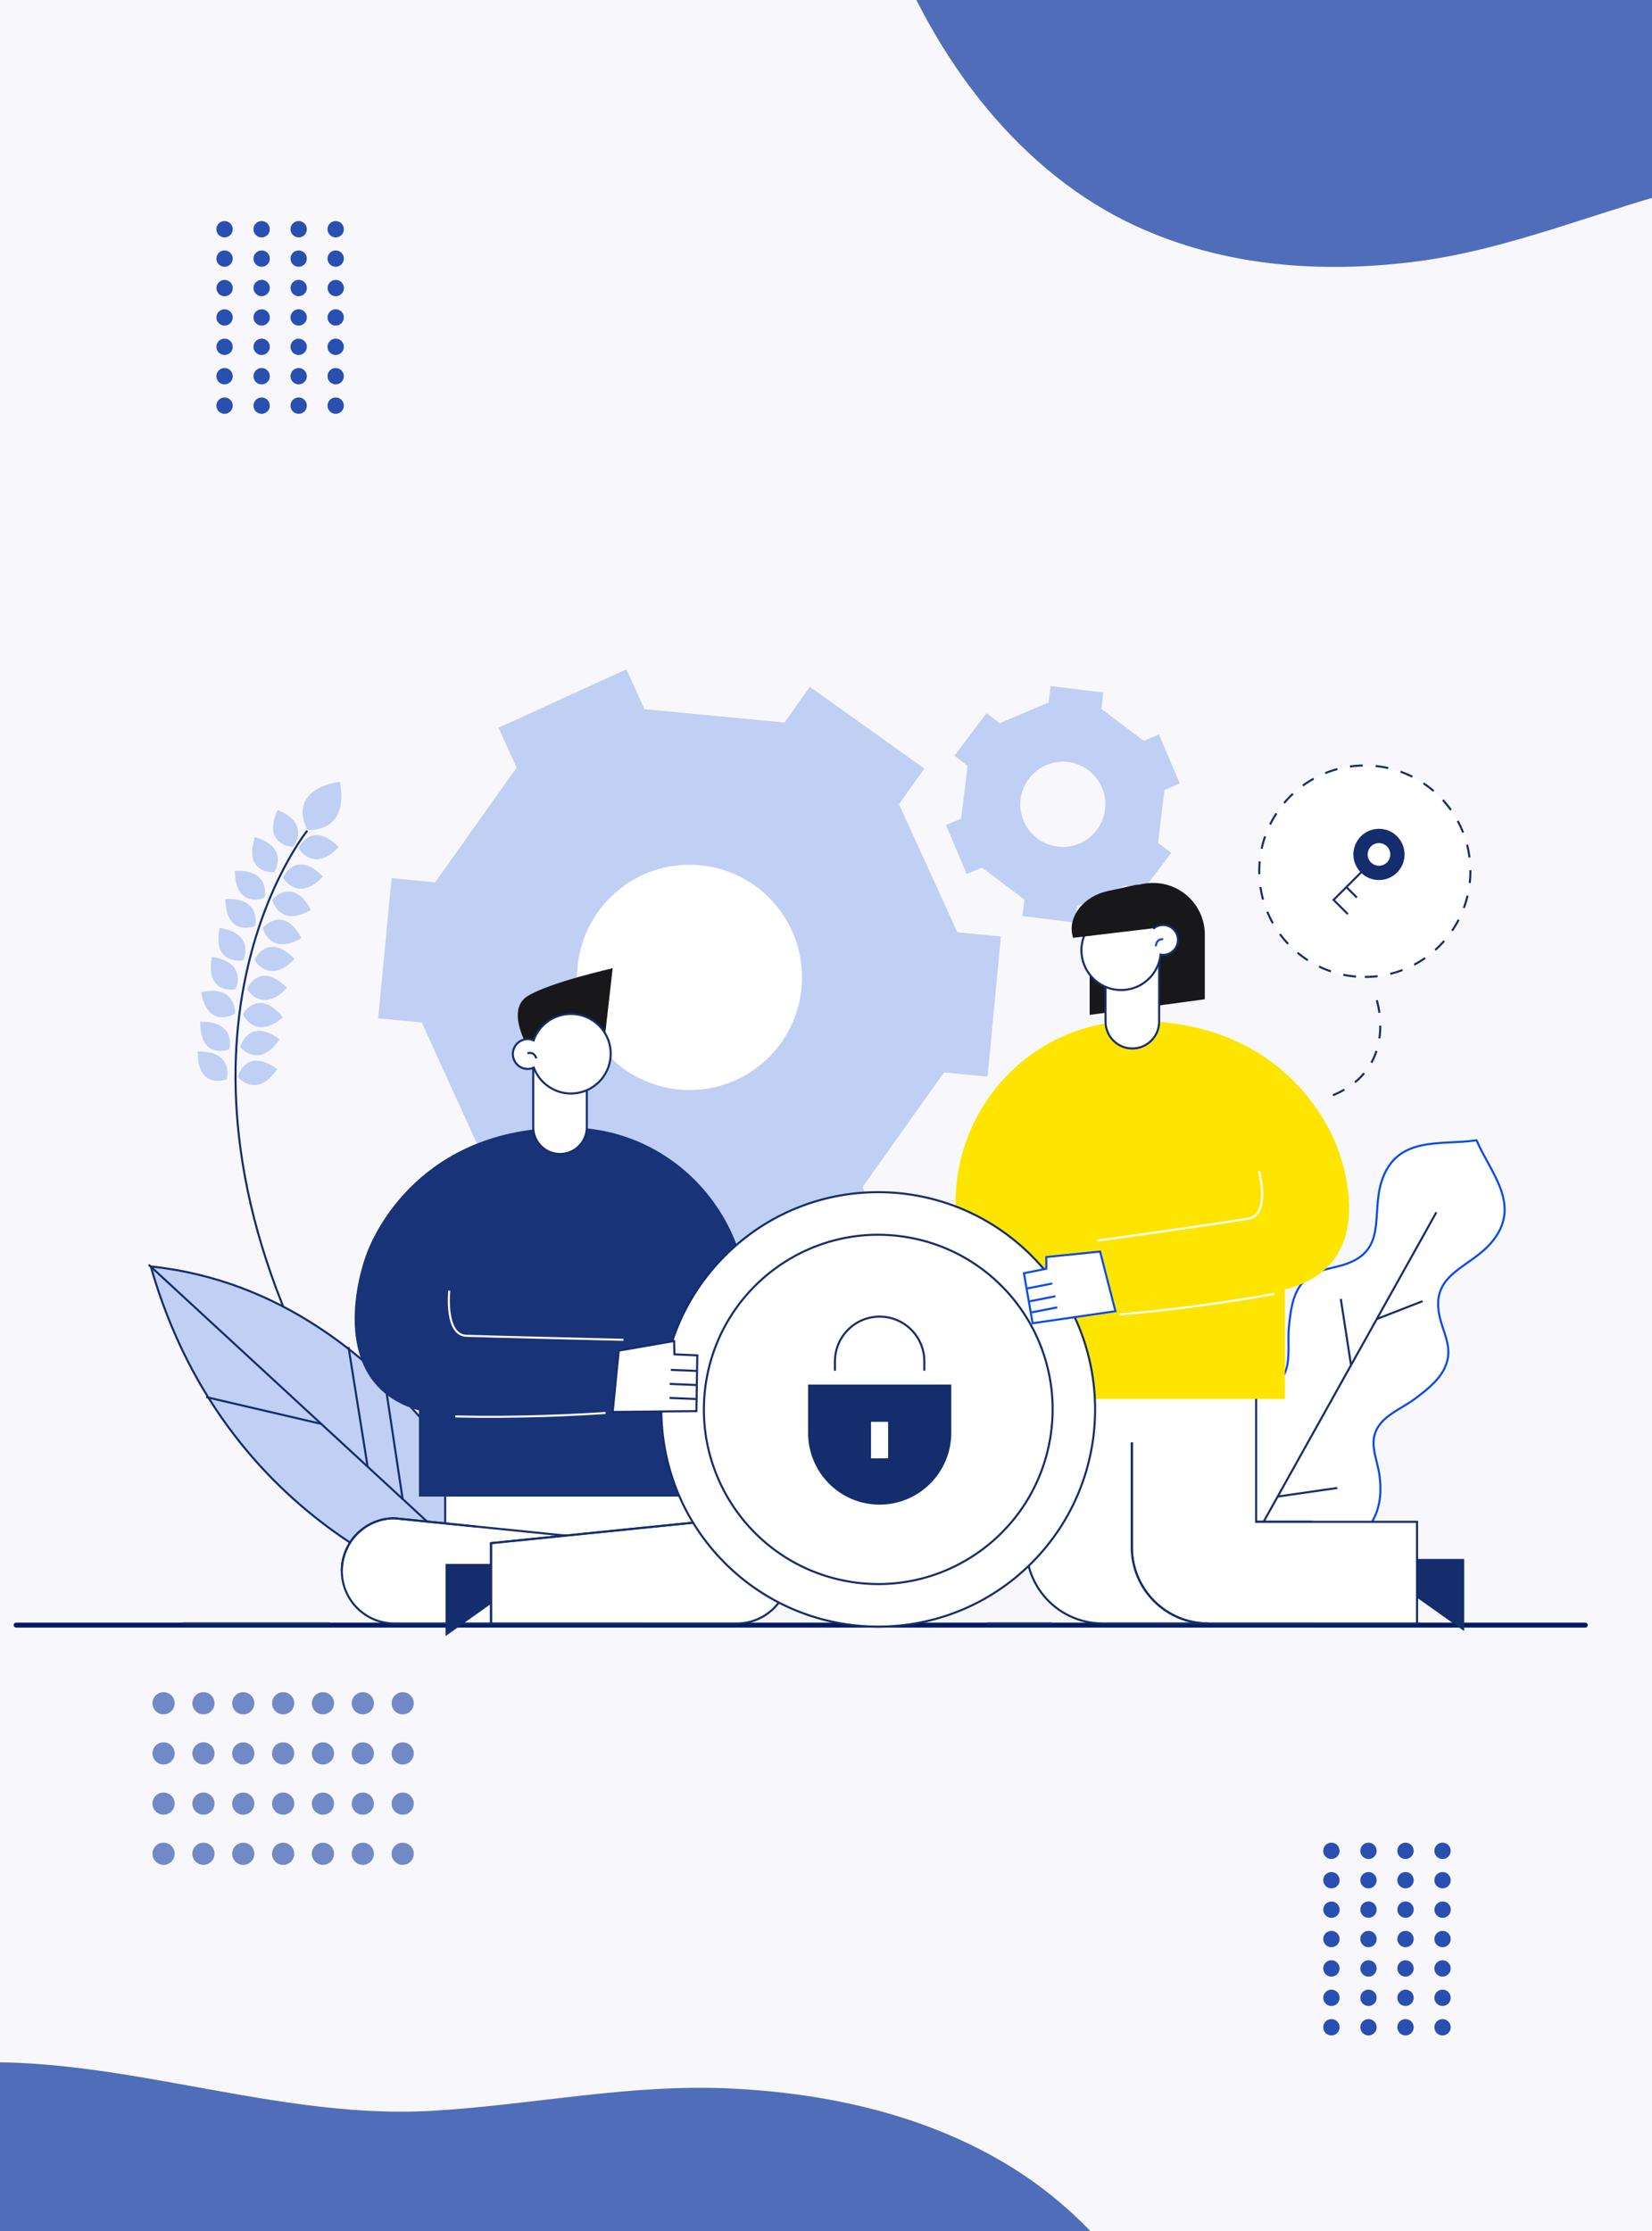 <svg width="800" height="1080" viewBox="0 0 800 1080" fill="none" xmlns="http://www.w3.org/2000/svg">
<g clipPath="url(#clip0_1_2818)">
<rect width="800" height="1080" fill="#F8F8FC"/>
<path d="M364.386 414.692C366.575 414.692 368.35 412.919 368.35 410.731C368.35 408.543 366.575 406.77 364.386 406.77C362.197 406.77 360.422 408.543 360.422 410.731C360.422 412.919 362.197 414.692 364.386 414.692Z" fill="#2950B1"/>
<path d="M382.344 414.692C384.534 414.692 386.309 412.919 386.309 410.731C386.309 408.543 384.534 406.77 382.344 406.77C380.155 406.77 378.38 408.543 378.38 410.731C378.38 412.919 380.155 414.692 382.344 414.692Z" fill="#2950B1"/>
<path d="M400.273 414.692C402.462 414.692 404.237 412.919 404.237 410.731C404.237 408.543 402.462 406.77 400.273 406.77C398.083 406.77 396.309 408.543 396.309 410.731C396.309 412.919 398.083 414.692 400.273 414.692Z" fill="#2950B1"/>
<path d="M418.201 414.692C420.391 414.692 422.166 412.919 422.166 410.731C422.166 408.543 420.391 406.77 418.201 406.77C416.012 406.77 414.237 408.543 414.237 410.731C414.237 412.919 416.012 414.692 418.201 414.692Z" fill="#2950B1"/>
<path d="M364.386 428.917C366.575 428.917 368.35 427.143 368.35 424.955C368.35 422.768 366.575 420.994 364.386 420.994C362.197 420.994 360.422 422.768 360.422 424.955C360.422 427.143 362.197 428.917 364.386 428.917Z" fill="#2950B1"/>
<path d="M382.344 428.917C384.534 428.917 386.309 427.143 386.309 424.955C386.309 422.768 384.534 420.994 382.344 420.994C380.155 420.994 378.38 422.768 378.38 424.955C378.38 427.143 380.155 428.917 382.344 428.917Z" fill="#2950B1"/>
<path d="M400.273 428.917C402.462 428.917 404.237 427.143 404.237 424.955C404.237 422.768 402.462 420.994 400.273 420.994C398.083 420.994 396.309 422.768 396.309 424.955C396.309 427.143 398.083 428.917 400.273 428.917Z" fill="#2950B1"/>
<path d="M418.201 428.917C420.391 428.917 422.166 427.143 422.166 424.955C422.166 422.768 420.391 420.994 418.201 420.994C416.012 420.994 414.237 422.768 414.237 424.955C414.237 427.143 416.012 428.917 418.201 428.917Z" fill="#2950B1"/>
<path d="M368.265 440.139C368.768 438.01 367.449 435.877 365.318 435.374C363.188 434.871 361.053 436.19 360.55 438.319C360.047 440.448 361.366 442.581 363.497 443.084C365.627 443.587 367.762 442.268 368.265 440.139Z" fill="#2950B1"/>
<path d="M386.265 439.82C386.616 437.661 385.148 435.626 382.987 435.276C380.826 434.925 378.79 436.392 378.439 438.551C378.089 440.711 379.556 442.746 381.717 443.096C383.878 443.447 385.914 441.98 386.265 439.82Z" fill="#2950B1"/>
<path d="M404.206 439.835C404.557 437.675 403.089 435.64 400.928 435.29C398.767 434.939 396.731 436.406 396.38 438.565C396.029 440.725 397.497 442.76 399.658 443.11C401.819 443.461 403.855 441.994 404.206 439.835Z" fill="#2950B1"/>
<path d="M422.147 439.848C422.497 437.689 421.03 435.654 418.869 435.303C416.708 434.953 414.671 436.419 414.321 438.579C413.97 440.739 415.437 442.773 417.599 443.124C419.76 443.474 421.796 442.008 422.147 439.848Z" fill="#2950B1"/>
<path d="M364.386 457.397C366.575 457.397 368.35 455.623 368.35 453.435C368.35 451.248 366.575 449.474 364.386 449.474C362.197 449.474 360.422 451.248 360.422 453.435C360.422 455.623 362.197 457.397 364.386 457.397Z" fill="#2950B1"/>
<path d="M382.344 457.397C384.534 457.397 386.309 455.623 386.309 453.435C386.309 451.248 384.534 449.474 382.344 449.474C380.155 449.474 378.38 451.248 378.38 453.435C378.38 455.623 380.155 457.397 382.344 457.397Z" fill="#2950B1"/>
<path d="M400.273 457.397C402.462 457.397 404.237 455.623 404.237 453.435C404.237 451.248 402.462 449.474 400.273 449.474C398.083 449.474 396.309 451.248 396.309 453.435C396.309 455.623 398.083 457.397 400.273 457.397Z" fill="#2950B1"/>
<path d="M418.201 457.397C420.391 457.397 422.166 455.623 422.166 453.435C422.166 451.248 420.391 449.474 418.201 449.474C416.012 449.474 414.237 451.248 414.237 453.435C414.237 455.623 416.012 457.397 418.201 457.397Z" fill="#2950B1"/>
<path d="M364.386 471.621C366.575 471.621 368.35 469.848 368.35 467.66C368.35 465.472 366.575 463.699 364.386 463.699C362.197 463.699 360.422 465.472 360.422 467.66C360.422 469.848 362.197 471.621 364.386 471.621Z" fill="#2950B1"/>
<path d="M382.344 471.621C384.534 471.621 386.309 469.848 386.309 467.66C386.309 465.472 384.534 463.699 382.344 463.699C380.155 463.699 378.38 465.472 378.38 467.66C378.38 469.848 380.155 471.621 382.344 471.621Z" fill="#2950B1"/>
<path d="M400.273 471.621C402.462 471.621 404.237 469.848 404.237 467.66C404.237 465.472 402.462 463.699 400.273 463.699C398.083 463.699 396.309 465.472 396.309 467.66C396.309 469.848 398.083 471.621 400.273 471.621Z" fill="#2950B1"/>
<path d="M418.201 471.621C420.391 471.621 422.166 469.848 422.166 467.66C422.166 465.472 420.391 463.699 418.201 463.699C416.012 463.699 414.237 465.472 414.237 467.66C414.237 469.848 416.012 471.621 418.201 471.621Z" fill="#2950B1"/>
<path d="M364.386 485.847C366.575 485.847 368.35 484.073 368.35 481.885C368.35 479.697 366.575 477.924 364.386 477.924C362.197 477.924 360.422 479.697 360.422 481.885C360.422 484.073 362.197 485.847 364.386 485.847Z" fill="#2950B1"/>
<path d="M382.344 485.847C384.534 485.847 386.309 484.073 386.309 481.885C386.309 479.697 384.534 477.924 382.344 477.924C380.155 477.924 378.38 479.697 378.38 481.885C378.38 484.073 380.155 485.847 382.344 485.847Z" fill="#2950B1"/>
<path d="M400.273 485.847C402.462 485.847 404.237 484.073 404.237 481.885C404.237 479.697 402.462 477.924 400.273 477.924C398.083 477.924 396.309 479.697 396.309 481.885C396.309 484.073 398.083 485.847 400.273 485.847Z" fill="#2950B1"/>
<path d="M418.201 485.847C420.391 485.847 422.166 484.073 422.166 481.885C422.166 479.697 420.391 477.924 418.201 477.924C416.012 477.924 414.237 479.697 414.237 481.885C414.237 484.073 416.012 485.847 418.201 485.847Z" fill="#2950B1"/>
<path d="M364.386 500.101C366.575 500.101 368.35 498.328 368.35 496.14C368.35 493.952 366.575 492.179 364.386 492.179C362.197 492.179 360.422 493.952 360.422 496.14C360.422 498.328 362.197 500.101 364.386 500.101Z" fill="#2950B1"/>
<path d="M382.344 500.101C384.534 500.101 386.309 498.328 386.309 496.14C386.309 493.952 384.534 492.179 382.344 492.179C380.155 492.179 378.38 493.952 378.38 496.14C378.38 498.328 380.155 500.101 382.344 500.101Z" fill="#2950B1"/>
<path d="M400.273 500.101C402.462 500.101 404.237 498.328 404.237 496.14C404.237 493.952 402.462 492.179 400.273 492.179C398.083 492.179 396.309 493.952 396.309 496.14C396.309 498.328 398.083 500.101 400.273 500.101Z" fill="#2950B1"/>
<path d="M418.201 500.101C420.391 500.101 422.166 498.328 422.166 496.14C422.166 493.952 420.391 492.179 418.201 492.179C416.012 492.179 414.237 493.952 414.237 496.14C414.237 498.328 416.012 500.101 418.201 500.101Z" fill="#2950B1"/>
<path d="M195.201 829.909C198.168 829.805 200.489 827.317 200.385 824.352C200.281 821.387 197.792 819.068 194.824 819.172C191.857 819.276 189.537 821.764 189.641 824.729C189.745 827.694 192.234 830.013 195.201 829.909Z" fill="#718AC7"/>
<path d="M195.201 854.188C198.168 854.084 200.489 851.596 200.385 848.631C200.281 845.666 197.791 843.347 194.824 843.451C191.857 843.555 189.536 846.043 189.64 849.008C189.744 851.973 192.234 854.292 195.201 854.188Z" fill="#718AC7"/>
<path d="M195.201 878.497C198.168 878.393 200.489 875.905 200.385 872.94C200.281 869.975 197.792 867.655 194.824 867.759C191.857 867.863 189.537 870.351 189.641 873.316C189.745 876.281 192.234 878.601 195.201 878.497Z" fill="#718AC7"/>
<path d="M195.201 902.775C198.168 902.671 200.489 900.184 200.385 897.219C200.281 894.254 197.791 891.934 194.824 892.038C191.857 892.142 189.536 894.63 189.64 897.595C189.744 900.56 192.234 902.879 195.201 902.775Z" fill="#718AC7"/>
<path d="M175.922 829.898C178.888 829.774 181.191 827.27 181.067 824.306C180.943 821.342 178.437 819.04 175.471 819.164C172.505 819.288 170.201 821.792 170.326 824.756C170.45 827.72 172.955 830.022 175.922 829.898Z" fill="#718AC7"/>
<path d="M175.921 854.175C178.887 854.051 181.19 851.548 181.066 848.583C180.942 845.619 178.436 843.317 175.47 843.442C172.504 843.566 170.2 846.069 170.325 849.033C170.449 851.998 172.954 854.3 175.921 854.175Z" fill="#718AC7"/>
<path d="M175.922 878.484C178.888 878.359 181.192 875.856 181.067 872.892C180.943 869.927 178.437 867.625 175.471 867.75C172.505 867.874 170.201 870.377 170.326 873.342C170.45 876.306 172.955 878.608 175.922 878.484Z" fill="#718AC7"/>
<path d="M175.921 902.761C178.887 902.637 181.191 900.133 181.066 897.169C180.942 894.205 178.436 891.903 175.47 892.027C172.504 892.151 170.2 894.655 170.325 897.619C170.449 900.583 172.954 902.885 175.921 902.761Z" fill="#718AC7"/>
<path d="M156.39 829.909C159.359 829.909 161.766 827.504 161.766 824.537C161.766 821.57 159.359 819.165 156.39 819.165C153.421 819.165 151.015 821.57 151.015 824.537C151.015 827.504 153.421 829.909 156.39 829.909Z" fill="#718AC7"/>
<path d="M156.39 854.187C159.359 854.187 161.766 851.782 161.766 848.815C161.766 845.848 159.359 843.443 156.39 843.443C153.421 843.443 151.015 845.848 151.015 848.815C151.015 851.782 153.421 854.187 156.39 854.187Z" fill="#718AC7"/>
<path d="M156.39 878.495C159.359 878.495 161.766 876.09 161.766 873.123C161.766 870.156 159.359 867.751 156.39 867.751C153.421 867.751 151.015 870.156 151.015 873.123C151.015 876.09 153.421 878.495 156.39 878.495Z" fill="#718AC7"/>
<path d="M156.39 902.773C159.359 902.773 161.766 900.368 161.766 897.402C161.766 894.435 159.359 892.03 156.39 892.03C153.421 892.03 151.015 894.435 151.015 897.402C151.015 900.368 153.421 902.773 156.39 902.773Z" fill="#718AC7"/>
<path d="M142.493 824.798C142.646 821.835 140.367 819.309 137.402 819.157C134.437 819.004 131.909 821.282 131.756 824.245C131.603 827.207 133.883 829.733 136.848 829.886C139.813 830.039 142.34 827.761 142.493 824.798Z" fill="#718AC7"/>
<path d="M142.477 849.093C142.63 846.13 140.35 843.604 137.385 843.451C134.42 843.298 131.892 845.576 131.739 848.539C131.586 851.502 133.866 854.028 136.831 854.181C139.796 854.334 142.324 852.056 142.477 849.093Z" fill="#718AC7"/>
<path d="M142.49 873.389C142.643 870.426 140.364 867.9 137.399 867.747C134.434 867.594 131.906 869.872 131.753 872.835C131.6 875.798 133.88 878.324 136.845 878.477C139.81 878.629 142.337 876.351 142.49 873.389Z" fill="#718AC7"/>
<path d="M142.474 897.683C142.627 894.72 140.348 892.194 137.383 892.041C134.418 891.888 131.89 894.166 131.737 897.129C131.584 900.092 133.864 902.618 136.829 902.771C139.793 902.924 142.321 900.646 142.474 897.683Z" fill="#718AC7"/>
<path d="M117.8 829.909C120.769 829.909 123.176 827.504 123.176 824.537C123.176 821.57 120.769 819.165 117.8 819.165C114.832 819.165 112.425 821.57 112.425 824.537C112.425 827.504 114.832 829.909 117.8 829.909Z" fill="#718AC7"/>
<path d="M117.8 854.187C120.769 854.187 123.176 851.782 123.176 848.815C123.176 845.848 120.769 843.443 117.8 843.443C114.832 843.443 112.425 845.848 112.425 848.815C112.425 851.782 114.832 854.187 117.8 854.187Z" fill="#718AC7"/>
<path d="M117.8 878.495C120.769 878.495 123.176 876.09 123.176 873.123C123.176 870.156 120.769 867.751 117.8 867.751C114.832 867.751 112.425 870.156 112.425 873.123C112.425 876.09 114.832 878.495 117.8 878.495Z" fill="#718AC7"/>
<path d="M117.8 902.773C120.769 902.773 123.176 900.368 123.176 897.402C123.176 894.435 120.769 892.03 117.8 892.03C114.832 892.03 112.425 894.435 112.425 897.402C112.425 900.368 114.832 902.773 117.8 902.773Z" fill="#718AC7"/>
<path d="M98.641 829.897C101.609 829.829 103.96 827.369 103.891 824.403C103.823 821.438 101.361 819.089 98.394 819.157C95.425 819.225 93.075 821.685 93.143 824.651C93.212 827.617 95.673 829.966 98.641 829.897Z" fill="#718AC7"/>
<path d="M98.641 854.175C101.609 854.106 103.959 851.647 103.891 848.681C103.822 845.715 101.361 843.366 98.393 843.434C95.425 843.503 93.075 845.962 93.143 848.928C93.211 851.894 95.673 854.243 98.641 854.175Z" fill="#718AC7"/>
<path d="M98.641 878.482C101.609 878.414 103.96 875.954 103.891 872.988C103.823 870.023 101.361 867.674 98.394 867.742C95.425 867.81 93.075 870.27 93.143 873.236C93.212 876.202 95.673 878.551 98.641 878.482Z" fill="#718AC7"/>
<path d="M98.641 902.76C101.609 902.691 103.959 900.232 103.891 897.266C103.822 894.3 101.361 891.951 98.393 892.019C95.425 892.088 93.075 894.547 93.143 897.513C93.211 900.479 95.673 902.828 98.641 902.76Z" fill="#718AC7"/>
<path d="M79.329 829.895C82.297 829.828 84.648 827.369 84.581 824.403C84.514 821.437 82.054 819.087 79.086 819.154C76.118 819.221 73.766 821.68 73.834 824.646C73.901 827.612 76.361 829.962 79.329 829.895Z" fill="#718AC7"/>
<path d="M79.329 854.172C82.296 854.104 84.648 851.646 84.581 848.68C84.514 845.714 82.053 843.364 79.085 843.431C76.117 843.498 73.766 845.957 73.833 848.923C73.9 851.889 76.361 854.239 79.329 854.172Z" fill="#718AC7"/>
<path d="M79.329 878.479C82.297 878.412 84.649 875.953 84.581 872.987C84.514 870.022 82.054 867.672 79.086 867.739C76.118 867.806 73.766 870.265 73.834 873.231C73.901 876.196 76.361 878.546 79.329 878.479Z" fill="#718AC7"/>
<path d="M79.329 902.756C82.296 902.689 84.648 900.23 84.581 897.264C84.514 894.298 82.053 891.949 79.085 892.016C76.117 892.083 73.766 894.542 73.833 897.507C73.9 900.473 76.361 902.823 79.329 902.756Z" fill="#718AC7"/>
<path d="M767.7 787.902H7.797C7.136 787.902 6.596 787.362 6.596 786.701C6.596 786.041 7.136 785.501 7.797 785.501H767.7C768.36 785.501 768.901 786.041 768.901 786.701C768.901 787.362 768.36 787.902 767.7 787.902Z" fill="#001D64"/>
<path d="M644.75 899.926C646.939 899.926 648.714 898.152 648.714 895.964C648.714 893.776 646.939 892.003 644.75 892.003C642.561 892.003 640.786 893.776 640.786 895.964C640.786 898.152 642.561 899.926 644.75 899.926Z" fill="#2950B1"/>
<path d="M662.709 899.926C664.898 899.926 666.673 898.152 666.673 895.964C666.673 893.776 664.898 892.003 662.709 892.003C660.519 892.003 658.745 893.776 658.745 895.964C658.745 898.152 660.519 899.926 662.709 899.926Z" fill="#2950B1"/>
<path d="M680.637 899.926C682.826 899.926 684.601 898.152 684.601 895.964C684.601 893.776 682.826 892.003 680.637 892.003C678.448 892.003 676.673 893.776 676.673 895.964C676.673 898.152 678.448 899.926 680.637 899.926Z" fill="#2950B1"/>
<path d="M698.566 899.926C700.755 899.926 702.53 898.152 702.53 895.964C702.53 893.776 700.755 892.003 698.566 892.003C696.376 892.003 694.602 893.776 694.602 895.964C694.602 898.152 696.376 899.926 698.566 899.926Z" fill="#2950B1"/>
<path d="M644.75 914.15C646.939 914.15 648.714 912.377 648.714 910.189C648.714 908.001 646.939 906.228 644.75 906.228C642.561 906.228 640.786 908.001 640.786 910.189C640.786 912.377 642.561 914.15 644.75 914.15Z" fill="#2950B1"/>
<path d="M662.709 914.15C664.898 914.15 666.673 912.377 666.673 910.189C666.673 908.001 664.898 906.228 662.709 906.228C660.519 906.228 658.745 908.001 658.745 910.189C658.745 912.377 660.519 914.15 662.709 914.15Z" fill="#2950B1"/>
<path d="M680.637 914.15C682.826 914.15 684.601 912.377 684.601 910.189C684.601 908.001 682.826 906.228 680.637 906.228C678.448 906.228 676.673 908.001 676.673 910.189C676.673 912.377 678.448 914.15 680.637 914.15Z" fill="#2950B1"/>
<path d="M698.566 914.15C700.755 914.15 702.53 912.377 702.53 910.189C702.53 908.001 700.755 906.228 698.566 906.228C696.376 906.228 694.602 908.001 694.602 910.189C694.602 912.377 696.376 914.15 698.566 914.15Z" fill="#2950B1"/>
<path d="M648.63 925.373C649.133 923.244 647.813 921.11 645.683 920.607C643.552 920.104 641.417 921.423 640.914 923.552C640.411 925.681 641.73 927.815 643.861 928.318C645.991 928.82 648.126 927.502 648.63 925.373Z" fill="#2950B1"/>
<path d="M666.629 925.054C666.98 922.894 665.513 920.859 663.351 920.509C661.19 920.158 659.154 921.625 658.803 923.785C658.453 925.944 659.92 927.979 662.081 928.329C664.242 928.68 666.279 927.213 666.629 925.054Z" fill="#2950B1"/>
<path d="M684.57 925.068C684.921 922.908 683.453 920.874 681.292 920.523C679.131 920.173 677.095 921.639 676.744 923.799C676.394 925.958 677.861 927.993 680.022 928.344C682.183 928.694 684.22 927.228 684.57 925.068Z" fill="#2950B1"/>
<path d="M702.511 925.082C702.862 922.923 701.394 920.888 699.233 920.537C697.072 920.187 695.036 921.653 694.685 923.813C694.334 925.972 695.802 928.007 697.963 928.358C700.124 928.708 702.16 927.242 702.511 925.082Z" fill="#2950B1"/>
<path d="M644.75 942.63C646.939 942.63 648.714 940.857 648.714 938.669C648.714 936.481 646.939 934.708 644.75 934.708C642.561 934.708 640.786 936.481 640.786 938.669C640.786 940.857 642.561 942.63 644.75 942.63Z" fill="#2950B1"/>
<path d="M662.709 942.63C664.898 942.63 666.673 940.857 666.673 938.669C666.673 936.481 664.898 934.708 662.709 934.708C660.519 934.708 658.745 936.481 658.745 938.669C658.745 940.857 660.519 942.63 662.709 942.63Z" fill="#2950B1"/>
<path d="M680.637 942.63C682.826 942.63 684.601 940.857 684.601 938.669C684.601 936.481 682.826 934.708 680.637 934.708C678.448 934.708 676.673 936.481 676.673 938.669C676.673 940.857 678.448 942.63 680.637 942.63Z" fill="#2950B1"/>
<path d="M698.566 942.63C700.755 942.63 702.53 940.857 702.53 938.669C702.53 936.481 700.755 934.708 698.566 934.708C696.376 934.708 694.602 936.481 694.602 938.669C694.602 940.857 696.376 942.63 698.566 942.63Z" fill="#2950B1"/>
<path d="M644.75 956.855C646.939 956.855 648.714 955.081 648.714 952.893C648.714 950.706 646.939 948.932 644.75 948.932C642.561 948.932 640.786 950.706 640.786 952.893C640.786 955.081 642.561 956.855 644.75 956.855Z" fill="#2950B1"/>
<path d="M662.709 956.855C664.898 956.855 666.673 955.081 666.673 952.893C666.673 950.706 664.898 948.932 662.709 948.932C660.519 948.932 658.745 950.706 658.745 952.893C658.745 955.081 660.519 956.855 662.709 956.855Z" fill="#2950B1"/>
<path d="M680.637 956.855C682.826 956.855 684.601 955.081 684.601 952.893C684.601 950.706 682.826 948.932 680.637 948.932C678.448 948.932 676.673 950.706 676.673 952.893C676.673 955.081 678.448 956.855 680.637 956.855Z" fill="#2950B1"/>
<path d="M698.566 956.855C700.755 956.855 702.53 955.081 702.53 952.893C702.53 950.706 700.755 948.932 698.566 948.932C696.376 948.932 694.602 950.706 694.602 952.893C694.602 955.081 696.376 956.855 698.566 956.855Z" fill="#2950B1"/>
<path d="M644.75 971.08C646.939 971.08 648.714 969.306 648.714 967.119C648.714 964.931 646.939 963.157 644.75 963.157C642.561 963.157 640.786 964.931 640.786 967.119C640.786 969.306 642.561 971.08 644.75 971.08Z" fill="#2950B1"/>
<path d="M662.709 971.08C664.898 971.08 666.673 969.306 666.673 967.119C666.673 964.931 664.898 963.157 662.709 963.157C660.519 963.157 658.745 964.931 658.745 967.119C658.745 969.306 660.519 971.08 662.709 971.08Z" fill="#2950B1"/>
<path d="M680.637 971.08C682.826 971.08 684.601 969.306 684.601 967.119C684.601 964.931 682.826 963.157 680.637 963.157C678.448 963.157 676.673 964.931 676.673 967.119C676.673 969.306 678.448 971.08 680.637 971.08Z" fill="#2950B1"/>
<path d="M698.566 971.08C700.755 971.08 702.53 969.306 702.53 967.119C702.53 964.931 700.755 963.157 698.566 963.157C696.376 963.157 694.602 964.931 694.602 967.119C694.602 969.306 696.376 971.08 698.566 971.08Z" fill="#2950B1"/>
<path d="M644.75 985.335C646.939 985.335 648.714 983.561 648.714 981.373C648.714 979.186 646.939 977.412 644.75 977.412C642.561 977.412 640.786 979.186 640.786 981.373C640.786 983.561 642.561 985.335 644.75 985.335Z" fill="#2950B1"/>
<path d="M662.709 985.335C664.898 985.335 666.673 983.561 666.673 981.373C666.673 979.186 664.898 977.412 662.709 977.412C660.519 977.412 658.745 979.186 658.745 981.373C658.745 983.561 660.519 985.335 662.709 985.335Z" fill="#2950B1"/>
<path d="M680.637 985.335C682.826 985.335 684.601 983.561 684.601 981.373C684.601 979.186 682.826 977.412 680.637 977.412C678.448 977.412 676.673 979.186 676.673 981.373C676.673 983.561 678.448 985.335 680.637 985.335Z" fill="#2950B1"/>
<path d="M698.566 985.335C700.755 985.335 702.53 983.561 702.53 981.373C702.53 979.186 700.755 977.412 698.566 977.412C696.376 977.412 694.602 979.186 694.602 981.373C694.602 983.561 696.376 985.335 698.566 985.335Z" fill="#2950B1"/>
<path d="M108.746 114.923C110.936 114.923 112.71 113.15 112.71 110.962C112.71 108.774 110.936 107 108.746 107C106.557 107 104.782 108.774 104.782 110.962C104.782 113.15 106.557 114.923 108.746 114.923Z" fill="#2950B1"/>
<path d="M126.705 114.923C128.894 114.923 130.669 113.15 130.669 110.962C130.669 108.774 128.894 107 126.705 107C124.515 107 122.741 108.774 122.741 110.962C122.741 113.15 124.515 114.923 126.705 114.923Z" fill="#2950B1"/>
<path d="M144.633 114.923C146.822 114.923 148.597 113.15 148.597 110.962C148.597 108.774 146.822 107 144.633 107C142.444 107 140.669 108.774 140.669 110.962C140.669 113.15 142.444 114.923 144.633 114.923Z" fill="#2950B1"/>
<path d="M162.562 114.923C164.751 114.923 166.526 113.15 166.526 110.962C166.526 108.774 164.751 107 162.562 107C160.372 107 158.598 108.774 158.598 110.962C158.598 113.15 160.372 114.923 162.562 114.923Z" fill="#2950B1"/>
<path d="M108.746 129.148C110.936 129.148 112.71 127.374 112.71 125.186C112.71 122.999 110.936 121.225 108.746 121.225C106.557 121.225 104.782 122.999 104.782 125.186C104.782 127.374 106.557 129.148 108.746 129.148Z" fill="#2950B1"/>
<path d="M126.705 129.148C128.894 129.148 130.669 127.374 130.669 125.186C130.669 122.999 128.894 121.225 126.705 121.225C124.515 121.225 122.741 122.999 122.741 125.186C122.741 127.374 124.515 129.148 126.705 129.148Z" fill="#2950B1"/>
<path d="M144.633 129.148C146.822 129.148 148.597 127.374 148.597 125.186C148.597 122.999 146.822 121.225 144.633 121.225C142.444 121.225 140.669 122.999 140.669 125.186C140.669 127.374 142.444 129.148 144.633 129.148Z" fill="#2950B1"/>
<path d="M162.562 129.148C164.751 129.148 166.526 127.374 166.526 125.186C166.526 122.999 164.751 121.225 162.562 121.225C160.372 121.225 158.598 122.999 158.598 125.186C158.598 127.374 160.372 129.148 162.562 129.148Z" fill="#2950B1"/>
<path d="M112.626 140.37C113.129 138.241 111.809 136.108 109.679 135.605C107.548 135.102 105.413 136.42 104.91 138.55C104.407 140.679 105.726 142.812 107.857 143.315C109.988 143.818 112.123 142.499 112.626 140.37Z" fill="#2950B1"/>
<path d="M130.625 140.051C130.976 137.892 129.509 135.857 127.348 135.507C125.187 135.156 123.15 136.623 122.8 138.782C122.449 140.942 123.916 142.977 126.077 143.327C128.239 143.677 130.275 142.211 130.625 140.051Z" fill="#2950B1"/>
<path d="M148.566 140.066C148.917 137.906 147.45 135.871 145.288 135.521C143.127 135.17 141.091 136.637 140.741 138.796C140.39 140.956 141.857 142.991 144.018 143.341C146.179 143.692 148.216 142.225 148.566 140.066Z" fill="#2950B1"/>
<path d="M166.507 140.079C166.858 137.92 165.39 135.885 163.229 135.534C161.068 135.184 159.032 136.65 158.681 138.81C158.33 140.97 159.798 143.004 161.959 143.355C164.12 143.705 166.156 142.239 166.507 140.079Z" fill="#2950B1"/>
<path d="M108.746 157.628C110.936 157.628 112.71 155.854 112.71 153.666C112.71 151.479 110.936 149.705 108.746 149.705C106.557 149.705 104.782 151.479 104.782 153.666C104.782 155.854 106.557 157.628 108.746 157.628Z" fill="#2950B1"/>
<path d="M126.705 157.628C128.894 157.628 130.669 155.854 130.669 153.666C130.669 151.479 128.894 149.705 126.705 149.705C124.515 149.705 122.741 151.479 122.741 153.666C122.741 155.854 124.515 157.628 126.705 157.628Z" fill="#2950B1"/>
<path d="M144.633 157.628C146.822 157.628 148.597 155.854 148.597 153.666C148.597 151.479 146.822 149.705 144.633 149.705C142.444 149.705 140.669 151.479 140.669 153.666C140.669 155.854 142.444 157.628 144.633 157.628Z" fill="#2950B1"/>
<path d="M162.562 157.628C164.751 157.628 166.526 155.854 166.526 153.666C166.526 151.479 164.751 149.705 162.562 149.705C160.372 149.705 158.598 151.479 158.598 153.666C158.598 155.854 160.372 157.628 162.562 157.628Z" fill="#2950B1"/>
<path d="M108.746 171.852C110.936 171.852 112.71 170.079 112.71 167.891C112.71 165.703 110.936 163.93 108.746 163.93C106.557 163.93 104.782 165.703 104.782 167.891C104.782 170.079 106.557 171.852 108.746 171.852Z" fill="#2950B1"/>
<path d="M126.705 171.852C128.894 171.852 130.669 170.079 130.669 167.891C130.669 165.703 128.894 163.93 126.705 163.93C124.515 163.93 122.741 165.703 122.741 167.891C122.741 170.079 124.515 171.852 126.705 171.852Z" fill="#2950B1"/>
<path d="M144.633 171.852C146.822 171.852 148.597 170.079 148.597 167.891C148.597 165.703 146.822 163.93 144.633 163.93C142.444 163.93 140.669 165.703 140.669 167.891C140.669 170.079 142.444 171.852 144.633 171.852Z" fill="#2950B1"/>
<path d="M162.562 171.852C164.751 171.852 166.526 170.079 166.526 167.891C166.526 165.703 164.751 163.93 162.562 163.93C160.372 163.93 158.598 165.703 158.598 167.891C158.598 170.079 160.372 171.852 162.562 171.852Z" fill="#2950B1"/>
<path d="M108.746 186.077C110.936 186.077 112.71 184.304 112.71 182.116C112.71 179.928 110.936 178.155 108.746 178.155C106.557 178.155 104.782 179.928 104.782 182.116C104.782 184.304 106.557 186.077 108.746 186.077Z" fill="#2950B1"/>
<path d="M126.705 186.077C128.894 186.077 130.669 184.304 130.669 182.116C130.669 179.928 128.894 178.155 126.705 178.155C124.515 178.155 122.741 179.928 122.741 182.116C122.741 184.304 124.515 186.077 126.705 186.077Z" fill="#2950B1"/>
<path d="M144.633 186.077C146.822 186.077 148.597 184.304 148.597 182.116C148.597 179.928 146.822 178.155 144.633 178.155C142.444 178.155 140.669 179.928 140.669 182.116C140.669 184.304 142.444 186.077 144.633 186.077Z" fill="#2950B1"/>
<path d="M162.562 186.077C164.751 186.077 166.526 184.304 166.526 182.116C166.526 179.928 164.751 178.155 162.562 178.155C160.372 178.155 158.598 179.928 158.598 182.116C158.598 184.304 160.372 186.077 162.562 186.077Z" fill="#2950B1"/>
<path d="M108.746 200.332C110.936 200.332 112.71 198.559 112.71 196.371C112.71 194.183 110.936 192.41 108.746 192.41C106.557 192.41 104.782 194.183 104.782 196.371C104.782 198.559 106.557 200.332 108.746 200.332Z" fill="#2950B1"/>
<path d="M126.705 200.332C128.894 200.332 130.669 198.559 130.669 196.371C130.669 194.183 128.894 192.41 126.705 192.41C124.515 192.41 122.741 194.183 122.741 196.371C122.741 198.559 124.515 200.332 126.705 200.332Z" fill="#2950B1"/>
<path d="M144.633 200.332C146.822 200.332 148.597 198.559 148.597 196.371C148.597 194.183 146.822 192.41 144.633 192.41C142.444 192.41 140.669 194.183 140.669 196.371C140.669 198.559 142.444 200.332 144.633 200.332Z" fill="#2950B1"/>
<path d="M162.562 200.332C164.751 200.332 166.526 198.559 166.526 196.371C166.526 194.183 164.751 192.41 162.562 192.41C160.372 192.41 158.598 194.183 158.598 196.371C158.598 198.559 160.372 200.332 162.562 200.332Z" fill="#2950B1"/>
<path d="M738.528 -351.848C705.832 -358.769 673.017 -363.074 640.302 -363.692C558.519 -365.188 469.84 -324.919 431.163 -238.3C376.807 -116.476 436.571 53.531 545.509 107.247C589.144 128.749 637.257 132.468 683.601 126.887C731.488 121.101 774.864 101.489 821.424 89.93C900.09 70.357 985.173 98.261 1062.02 71.221C1099.42 58.074 1124.03 26.404 1129.64 -18.797C1139.29 -96.253 1112.46 -181.665 1055 -227.142C1029.27 -247.508 1000.02 -260.962 970.798 -273.403C895.419 -305.583 817.482 -335.153 738.528 -351.848Z" fill="#4F6DB9"/>
<path d="M225.663 1421.43C257.688 1432.6 290.232 1441.5 323.238 1447.16C405.755 1461.27 501.622 1439.9 553.971 1370.14C627.555 1272.03 593.028 1113.89 491.004 1049.83C450.137 1024.19 402.024 1013.4 354.284 1011.04C304.95 1008.61 258.071 1018.99 209.2 1021.82C126.621 1026.64 44.795 988.903 -37.078 1000.55C-76.928 1006.2 -106.665 1030.06 -119.235 1068.75C-140.811 1135.03 -126.704 1213.97 -75.501 1262.77C-52.581 1284.62 -25.034 1300.97 2.63 1316.43C73.985 1356.39 148.327 1394.46 225.663 1421.43Z" fill="#4F6DB9"/>
<g clipPath="url(#clip1_1_2818)">
<path d="M149.218 401.266C149.218 401.266 168.523 403.002 164.189 378.989C138.688 383.371 149.218 401.266 149.218 401.266Z" fill="#C0CFF4" stroke="#C0CFF4" strokeWidth="1.5" stroke-miterlimit="10"/>
<path d="M141.7 409.444C141.7 409.444 149.846 399.184 134.702 392.72C127.704 408.772 141.7 409.444 141.7 409.444Z" fill="#C0CFF4" stroke="#C0CFF4" strokeWidth="1.5" stroke-miterlimit="10"/>
<path d="M132.492 421.743C132.492 421.743 139.511 410.681 123.782 405.843C118.517 422.524 132.492 421.743 132.492 421.743Z" fill="#C0CFF4" stroke="#C0CFF4" strokeWidth="1.5" stroke-miterlimit="10"/>
<path d="M127.639 434.216C127.639 434.216 130.672 421.461 114.206 422.047C114.682 439.552 127.639 434.216 127.639 434.216Z" fill="#C0CFF4" stroke="#C0CFF4" strokeWidth="1.5" stroke-miterlimit="10"/>
<path d="M145.188 410.529C145.188 410.529 151.774 421.852 163.301 410.073C150.908 397.73 145.188 410.529 145.188 410.529Z" fill="#C0CFF4" stroke="#C0CFF4" strokeWidth="1.5" stroke-miterlimit="10"/>
<path d="M137.605 424.802C137.605 424.802 144.191 436.125 155.718 424.368C143.347 411.982 137.605 424.802 137.605 424.802Z" fill="#C0CFF4" stroke="#C0CFF4" strokeWidth="1.5" stroke-miterlimit="10"/>
<path d="M117.434 464.389C117.434 464.389 122.959 452.502 106.709 449.769C103.676 467.014 117.434 464.389 117.434 464.389Z" fill="#C0CFF4" stroke="#C0CFF4" strokeWidth="1.5" stroke-miterlimit="10"/>
<path d="M123.847 464.671C123.847 464.671 130.433 475.994 141.96 464.237C129.567 451.851 123.847 464.671 123.847 464.671Z" fill="#C0CFF4" stroke="#C0CFF4" strokeWidth="1.5" stroke-miterlimit="10"/>
<path d="M113.75 478.402C113.75 478.402 119.275 466.515 103.026 463.782C99.992 481.027 113.75 478.402 113.75 478.402Z" fill="#C0CFF4" stroke="#C0CFF4" strokeWidth="1.5" stroke-miterlimit="10"/>
<path d="M120.164 478.684C120.164 478.684 126.75 490.007 138.276 478.229C125.883 465.886 120.164 478.684 120.164 478.684Z" fill="#C0CFF4" stroke="#C0CFF4" strokeWidth="1.5" stroke-miterlimit="10"/>
<path d="M132.383 435.691C132.383 435.691 135.59 448.402 149.911 440.268C141.418 424.975 132.383 435.691 132.383 435.691Z" fill="#C0CFF4" stroke="#C0CFF4" strokeWidth="1.5" stroke-miterlimit="10"/>
<path d="M123.089 447.86C123.089 447.86 126.122 435.105 109.656 435.691C110.132 453.175 123.089 447.86 123.089 447.86Z" fill="#C0CFF4" stroke="#C0CFF4" strokeWidth="1.5" stroke-miterlimit="10"/>
<path d="M127.812 449.335C127.812 449.335 131.019 462.047 145.34 453.912C136.847 438.598 127.812 449.335 127.812 449.335Z" fill="#C0CFF4" stroke="#C0CFF4" strokeWidth="1.5" stroke-miterlimit="10"/>
<path d="M110.565 507.621C110.565 507.621 113.945 494.953 97.479 495.083C97.457 512.588 110.565 507.621 110.565 507.621Z" fill="#C0CFF4" stroke="#C0CFF4" strokeWidth="1.5" stroke-miterlimit="10"/>
<path d="M116.936 506.775C116.936 506.775 125.385 516.796 134.702 503.196C120.359 493.174 116.936 506.775 116.936 506.775Z" fill="#C0CFF4" stroke="#C0CFF4" strokeWidth="1.5" stroke-miterlimit="10"/>
<path d="M109.374 522.068C109.374 522.068 112.754 509.4 96.288 509.53C96.266 527.035 109.374 522.068 109.374 522.068Z" fill="#C0CFF4" stroke="#C0CFF4" strokeWidth="1.5" stroke-miterlimit="10"/>
<path d="M115.744 521.222C115.744 521.222 124.193 531.243 133.51 517.642C119.145 507.621 115.744 521.222 115.744 521.222Z" fill="#C0CFF4" stroke="#C0CFF4" strokeWidth="1.5" stroke-miterlimit="10"/>
<path d="M113.274 490.354C113.274 490.354 114.054 477.274 97.934 480.701C101.422 497.838 113.274 490.354 113.274 490.354Z" fill="#C0CFF4" stroke="#C0CFF4" strokeWidth="1.5" stroke-miterlimit="10"/>
<path d="M118.192 490.983C118.192 490.983 123.543 502.935 136.261 492.458C125.212 478.858 118.192 490.983 118.192 490.983Z" fill="#C0CFF4" stroke="#C0CFF4" strokeWidth="1.5" stroke-miterlimit="10"/>
<path d="M148.806 402.112C148.806 402.112 67.276 502.567 153.984 668.986" stroke="#142D6C" strokeWidth="1.5" stroke-miterlimit="10" strokeLinecap="round" strokeLinejoin="round"/>
<path d="M534.312 335.236L508.767 332.091L507.792 340.052L484.09 350.117L477.698 345.279L462.207 365.865L468.598 370.68L465.457 396.277L458.09 399.4L468.143 423.131L475.532 419.986L496.071 435.496L495.096 443.456L520.64 446.602L521.615 438.641L545.296 428.576L551.688 433.413L567.179 412.828L560.788 407.99L563.929 382.416L571.317 379.27L561.264 355.54L553.898 358.663L533.337 343.154L534.312 335.236ZM535.135 391.873C533.748 403.175 523.457 411.222 512.191 409.834C500.903 408.446 492.864 398.142 494.251 386.841C495.638 375.539 505.929 367.492 517.217 368.88C528.505 370.29 536.543 380.572 535.135 391.873Z" fill="#C0CFF4"/>
<path d="M210.706 427.123L189.625 425.105L183.147 492.957L204.228 494.975L232.502 556.97L220.218 574.236L275.683 613.78L287.946 596.514L355.718 603L364.514 622.284L426.457 593.954L417.661 574.67L457.158 519.161L478.218 521.178L484.696 453.326L463.615 451.309L435.341 389.314L447.625 372.047L392.182 332.503L379.897 349.77L312.125 343.284L303.329 324L241.407 352.308L250.182 371.592L210.706 427.123Z" fill="#C0CFF4"/>
<path d="M369.585 514.357C392.321 494.636 394.784 460.195 375.086 437.432C355.388 414.669 320.989 412.203 298.253 431.925C275.517 451.646 273.054 486.086 292.751 508.849C312.449 531.612 346.849 534.078 369.585 514.357Z" fill="white"/>
<path d="M714.834 552.002C698.389 554.605 676.203 549.313 669.01 572.046C664.048 587.729 671.696 604.8 652.132 611.785C644.375 614.562 636.467 614.171 630.726 620.939C625.742 626.839 624.876 635.255 624.161 642.631C623.532 648.965 624.832 657.251 622.709 663.325C619.243 673.259 610.489 673.216 601.931 676.882C593.807 680.374 586.288 686.036 583.147 694.713C578.987 706.209 585.877 716.318 585.053 727.402C585.053 727.402 589.82 771.285 633.824 754.712C644.224 750.786 655.035 748.768 662.64 739.202C668.381 731.979 669.27 722.587 667.97 713.845C666.605 704.647 661.99 697.185 668.62 689.029C672.671 684.019 680.406 680.808 685.476 676.947C691.369 672.479 698.086 667.316 700.491 659.984C703.264 651.546 698.779 645.017 697.067 636.926C692.756 616.557 711.28 614.149 722.048 601.698C737.648 583.651 721.507 567.512 715.115 552.133L714.834 552.002Z" fill="white" stroke="#0B4AEB" strokeWidth="1.5" stroke-miterlimit="10" strokeLinecap="round" strokeLinejoin="round"/>
<path d="M695.572 586.861L596.103 764.972" stroke="#142D6C" strokeWidth="1.5" stroke-miterlimit="10" strokeLinecap="round" strokeLinejoin="round"/>
<path d="M649.293 628.77L654.255 660.852" stroke="#142D6C" strokeWidth="1.5" stroke-miterlimit="10" strokeLinecap="round" strokeLinejoin="round"/>
<path d="M618.744 724.452L647.582 720.309" stroke="#142D6C" strokeWidth="1.5" stroke-miterlimit="10" strokeLinecap="round" strokeLinejoin="round"/>
<path d="M666.713 638.531L688.921 629.876" stroke="#142D6C" strokeWidth="1.5" stroke-miterlimit="10" strokeLinecap="round" strokeLinejoin="round"/>
<path d="M477.893 785.905H509.569" stroke="#142D6C" strokeWidth="1.5" stroke-miterlimit="10" strokeLinecap="round" strokeLinejoin="round"/>
<path d="M88.423 785.905H159.574" stroke="#142D6C" strokeWidth="1.5" stroke-miterlimit="10" strokeLinecap="round" strokeLinejoin="round"/>
<path d="M709.027 789.592L686.212 773.432V754.668H709.027V789.592Z" fill="#142D6C"/>
<path d="M635.102 736.664V785.883H533.9C513.534 785.883 497.002 769.354 497.002 748.942V664.756H557.169V736.642H635.102V736.664Z" fill="white" stroke="#142D6C" strokeWidth="1.5" stroke-miterlimit="10" strokeLinecap="round" strokeLinejoin="round"/>
<path d="M548.134 664.799H608.301V736.686H686.213V785.904H585.01C564.644 785.904 548.113 769.375 548.113 748.963V698.226" fill="white"/>
<path d="M548.134 664.799H608.301V736.686H686.213V785.904H585.01C564.644 785.904 548.113 769.375 548.113 748.963V698.226" stroke="#142D6C" strokeWidth="1.5" stroke-miterlimit="10" strokeLinecap="round" strokeLinejoin="round"/>
<path d="M647.452 555.017C644.072 546.08 621.626 494.259 550.431 494.259C549.434 494.259 548.459 494.28 547.506 494.302C500.187 495.43 462.727 534.887 462.727 582.284V628.704H480.146V677.229H622.233V624.236C663.485 613.824 654.147 572.761 647.452 555.017Z" fill="#FEE500"/>
<path d="M583.429 483.738L527.682 491.309V452.459C527.682 438.641 544.646 427.426 558.448 427.426C572.249 427.426 583.45 438.619 583.45 452.459V483.738H583.429Z" fill="#18181B"/>
<path d="M548.351 507.556C541.18 507.556 535.373 501.742 535.373 494.562V452.329H561.329V494.562C561.329 501.742 555.501 507.556 548.351 507.556Z" fill="white" stroke="#142D6C" strokeWidth="1.5" stroke-miterlimit="10" strokeLinecap="round" strokeLinejoin="round"/>
<path d="M570.429 454.454C570.754 458.424 567.786 461.916 563.821 462.22C563.214 462.263 562.608 462.242 562.023 462.133C561.741 464.78 560.918 467.274 559.639 469.508C556.606 474.866 551.038 478.684 544.451 479.205C533.857 480.051 524.605 472.155 523.76 461.547C522.915 450.94 530.802 441.678 541.396 440.81C548.568 440.224 555.154 443.673 558.881 449.27C559.943 448.446 561.243 447.903 562.694 447.795C566.637 447.513 570.126 450.485 570.429 454.454Z" fill="white" stroke="#142D6C" strokeWidth="1.5" stroke-miterlimit="10" strokeLinecap="round" strokeLinejoin="round"/>
<path d="M519.6 453.999L558.881 449.313L552.468 429.444C552.273 428.598 551.211 428.121 550.063 428.359L536.348 431.374C524.908 433.891 517.26 443.392 519.275 452.611L519.6 453.999Z" fill="#18181B"/>
<path d="M559.748 458.099C559.748 458.099 559.683 454.454 563.301 454.65" stroke="#0B4AEB" strokeWidth="1.5" stroke-miterlimit="10" strokeLinecap="round" strokeLinejoin="round"/>
<path d="M585.01 785.905C564.644 785.905 548.113 769.376 548.113 748.964V698.227" stroke="#142D6C" strokeWidth="1.5" stroke-miterlimit="10" strokeLinecap="round" strokeLinejoin="round"/>
<path d="M252.89 764.394C253.032 764.729 253.15 765.014 253.245 765.244L228.044 774.212C228.009 774.203 227.971 774.193 227.928 774.182C227.707 774.125 227.376 774.039 226.942 773.92C226.074 773.683 224.793 773.316 223.147 772.801C219.855 771.771 215.104 770.148 209.282 767.781C197.637 763.046 181.714 755.335 164.615 743.432C130.604 719.757 91.938 679.501 73.022 613.077C135.632 619.66 180.672 657.631 210.128 694.134C224.938 712.488 235.794 730.452 242.946 743.828C246.522 750.516 249.172 756.054 250.926 759.919C251.803 761.851 252.457 763.365 252.89 764.394Z" fill="#C0CFF4" stroke="#142D6C" strokeWidth="1.5"/>
<path d="M99.863 676.318L155.566 689.29" stroke="#142D6C" strokeWidth="1.5" stroke-miterlimit="10" strokeLinecap="round" strokeLinejoin="round"/>
<path d="M178.034 710.005L168.761 652.045" stroke="#142D6C" strokeWidth="1.5" stroke-miterlimit="10" strokeLinecap="round" strokeLinejoin="round"/>
<path d="M186.115 666.969L194.977 725.645" stroke="#142D6C" strokeWidth="1.5" stroke-miterlimit="10" strokeLinecap="round" strokeLinejoin="round"/>
<path d="M72 612.219L243.617 770.504" stroke="#142D6C" strokeWidth="1.5" stroke-miterlimit="10" strokeLinecap="round" strokeLinejoin="round"/>
<path d="M340.14 712.305H215.582V746.491H340.14V712.305Z" fill="white" stroke="#142D6C" strokeWidth="1.5" stroke-miterlimit="10" strokeLinecap="round" strokeLinejoin="round"/>
<path d="M310.024 785.905H190.969C176.929 785.905 165.533 774.495 165.533 760.439C165.533 746.383 176.929 734.973 190.969 734.973L310.024 747.012V785.905Z" fill="white" stroke="#142D6C" strokeWidth="1.5" stroke-miterlimit="10" strokeLinecap="round" strokeLinejoin="round"/>
<path d="M215.776 792L238.591 775.84V757.077H215.776V792Z" fill="#142D6C"/>
<path d="M237.789 785.905H356.844C370.884 785.905 382.28 774.495 382.28 760.439C382.28 746.383 370.884 734.973 356.844 734.973L237.789 747.012V785.905Z" fill="white" stroke="#142D6C" strokeWidth="1.5" stroke-miterlimit="10" strokeLinecap="round" strokeLinejoin="round"/>
<path d="M255.425 506.602C255.425 506.602 244.896 488.858 255.425 482.242C265.955 475.626 296.699 468.706 296.699 468.706L293.081 500.398L255.425 506.602Z" fill="#18181B"/>
<path d="M362.369 633.824C362.369 586.428 324.909 546.97 277.59 545.842C276.615 545.821 275.64 545.799 274.665 545.799C203.47 545.799 181.002 597.62 177.644 606.557C170.949 624.301 161.633 671.112 202.885 682.782V724.474H344.971V681.98L362.391 680.266V633.824H362.369Z" fill="#183378"/>
<path d="M271.198 558.64C278.37 558.64 284.176 552.827 284.176 545.647V503.413H258.22V545.647C258.22 552.827 264.027 558.64 271.198 558.64Z" fill="white" stroke="#142D6C" strokeWidth="1.5" stroke-miterlimit="10" strokeLinecap="round" strokeLinejoin="round"/>
<path d="M248.449 511.46C249.121 515.387 252.847 518.033 256.769 517.36C257.375 517.252 257.96 517.078 258.502 516.84C259.434 519.334 260.842 521.569 262.619 523.412C266.887 527.859 273.192 530.202 279.735 529.074C290.2 527.295 297.241 517.36 295.464 506.862C293.688 496.385 283.765 489.335 273.278 491.113C266.172 492.328 260.647 497.274 258.415 503.608C257.18 503.066 255.794 502.87 254.364 503.109C250.421 503.803 247.777 507.534 248.449 511.46Z" fill="white" stroke="#142D6C" strokeWidth="1.5" stroke-miterlimit="10" strokeLinecap="round" strokeLinejoin="round"/>
<path d="M259.715 512.371C259.715 512.371 258.87 508.814 255.425 509.899" stroke="#142D6C" strokeWidth="1.5" stroke-miterlimit="10" strokeLinecap="round" strokeLinejoin="round"/>
<path d="M356.844 734.973L237.789 747.012V785.905" stroke="#142D6C" strokeWidth="1.5" stroke-miterlimit="10" strokeLinecap="round" strokeLinejoin="round"/>
<path d="M165.533 760.439C165.533 746.383 176.929 734.973 190.969 734.973L230.488 738.964" stroke="#142D6C" strokeWidth="1.5" stroke-miterlimit="10" strokeLinecap="round" strokeLinejoin="round"/>
<path d="M499.555 756.629C540.575 715.561 540.575 648.977 499.555 607.909C458.536 566.841 392.031 566.841 351.012 607.909C309.992 648.977 309.992 715.561 351.012 756.629C392.031 797.697 458.536 797.697 499.555 756.629Z" fill="white" stroke="#142D6C" strokeWidth="1.5" stroke-miterlimit="10" strokeLinecap="round" strokeLinejoin="round"/>
<path d="M508.648 695.818C516.118 649.734 484.859 606.312 438.83 598.833C392.801 591.354 349.431 622.649 341.96 668.733C334.49 714.817 365.748 758.239 411.778 765.718C457.807 773.197 501.177 741.902 508.648 695.818Z" fill="white" stroke="#142D6C" strokeWidth="1.5" stroke-miterlimit="10" strokeLinecap="round" strokeLinejoin="round"/>
<path d="M391.315 670.244V693.606C391.315 712.803 406.763 728.378 425.938 728.378C445.112 728.378 460.669 712.803 460.669 693.606V670.244H391.315ZM430.098 705.97H421.8V688.27H430.098V705.97Z" fill="#142D6C"/>
<path d="M447.626 663.563V659.029C447.626 647.056 437.941 637.359 425.981 637.359C414.022 637.359 404.337 647.056 404.337 659.029V663.563" stroke="#142D6C" strokeWidth="1.5" stroke-miterlimit="10"/>
<path d="M299.624 653.823L326.425 649.16L326.62 655.624L337.67 656.123L337.237 683.107L296.699 683.498L299.624 653.823Z" fill="white" stroke="#142D6C" strokeWidth="1.5" stroke-miterlimit="10" strokeLinecap="round" strokeLinejoin="round"/>
<path d="M337.54 663.65L324.865 663.151" stroke="#142D6C" strokeWidth="1.5" stroke-miterlimit="10" strokeLinecap="round" strokeLinejoin="round"/>
<path d="M336.955 670.461L324.302 669.94" stroke="#142D6C" strokeWidth="1.5" stroke-miterlimit="10" strokeLinecap="round" strokeLinejoin="round"/>
<path d="M336.89 677.229L324.237 676.73" stroke="#142D6C" strokeWidth="1.5" stroke-miterlimit="10" strokeLinecap="round" strokeLinejoin="round"/>
<path d="M293.254 683.997C280.06 684.886 251.46 686.426 220.5 685.667" stroke="white" strokeWidth="1.5" stroke-miterlimit="10" strokeLinecap="round" strokeLinejoin="round"/>
<path d="M217.575 624.8C217.575 624.8 215.235 646.275 225.829 646.643C236.424 647.012 301.942 648.596 301.942 648.596" stroke="white" strokeWidth="1.5" stroke-miterlimit="10" strokeLinecap="round" strokeLinejoin="round"/>
<path d="M542.112 636.296C551.775 635.537 582.129 632.674 617.012 626.361" stroke="white" strokeWidth="1.5" stroke-miterlimit="10" strokeLinecap="round" strokeLinejoin="round"/>
<path d="M609.71 566.948C609.71 566.948 615.321 587.794 604.9 589.811C594.478 591.807 531.56 600.548 531.56 600.548" stroke="white" strokeWidth="1.5" stroke-miterlimit="10" strokeLinecap="round" strokeLinejoin="round"/>
<path d="M532.73 605.863L506.688 608.509V614.171L495.854 616.362L500.058 640.57L540.162 634.735L532.73 605.863Z" fill="white" stroke="#0B4AEB" strokeWidth="1.5" stroke-miterlimit="10" strokeLinecap="round" strokeLinejoin="round"/>
<path d="M497.133 623.78L509.569 621.329" stroke="#0B4AEB" strokeWidth="1.5" stroke-miterlimit="10" strokeLinecap="round" strokeLinejoin="round"/>
<path d="M498.671 629.94L511.107 627.489" stroke="#0B4AEB" strokeWidth="1.5" stroke-miterlimit="10" strokeLinecap="round" strokeLinejoin="round"/>
<path d="M499.581 635.32L512.017 632.869" stroke="#0B4AEB" strokeWidth="1.5" stroke-miterlimit="10" strokeLinecap="round" strokeLinejoin="round"/>
<path d="M660.928 472.936C689.167 472.936 712.06 450.016 712.06 421.743C712.06 393.47 689.167 370.551 660.928 370.551C632.689 370.551 609.796 393.47 609.796 421.743C609.796 450.016 632.689 472.936 660.928 472.936Z" fill="white" stroke="#142D6C" strokeWidth="1.5" stroke-miterlimit="10" strokeLinecap="round" strokeLinejoin="round" stroke-dasharray="6.22 6.22"/>
<path d="M676.193 422.036L676.192 422.037C671.545 426.69 664.026 426.69 659.379 422.037C654.731 417.384 654.731 409.855 659.379 405.202C664.026 400.549 671.545 400.549 676.192 405.202C680.84 409.855 680.838 417.406 676.193 422.036Z" fill="#142D6C" stroke="#142D6C" strokeWidth="1.5"/>
<path d="M667.796 413.63L645.805 435.626L652.694 442.502" stroke="#142D6C" strokeWidth="1.5" stroke-miterlimit="10"/>
<path d="M657.05 434.498L652.001 429.444" stroke="#142D6C" strokeWidth="1.5" stroke-miterlimit="10"/>
<path d="M672.01 417.851C669.683 420.181 665.911 420.184 663.559 417.85C661.232 415.519 661.229 411.742 663.561 409.387C665.888 407.059 669.658 407.055 672.01 409.388C674.341 411.744 674.337 415.521 672.01 417.851Z" fill="white" stroke="#142D6C" strokeWidth="1.5"/>
<path d="M666.713 484.194C666.713 484.194 677.806 518.337 643.465 530.983" stroke="#142D6C" strokeWidth="1.5" stroke-miterlimit="10" strokeLinecap="round" strokeLinejoin="round" stroke-dasharray="6.22 6.22"/>
</g>
</g>
<defs>
<clipPath id="clip0_1_2818">
<rect width="800" height="1080" fill="white"/>
</clipPath>
<clipPath id="clip1_1_2818">
<rect width="658" height="468" fill="white" transform="translate(71 324)"/>
</clipPath>
</defs>
</svg>

